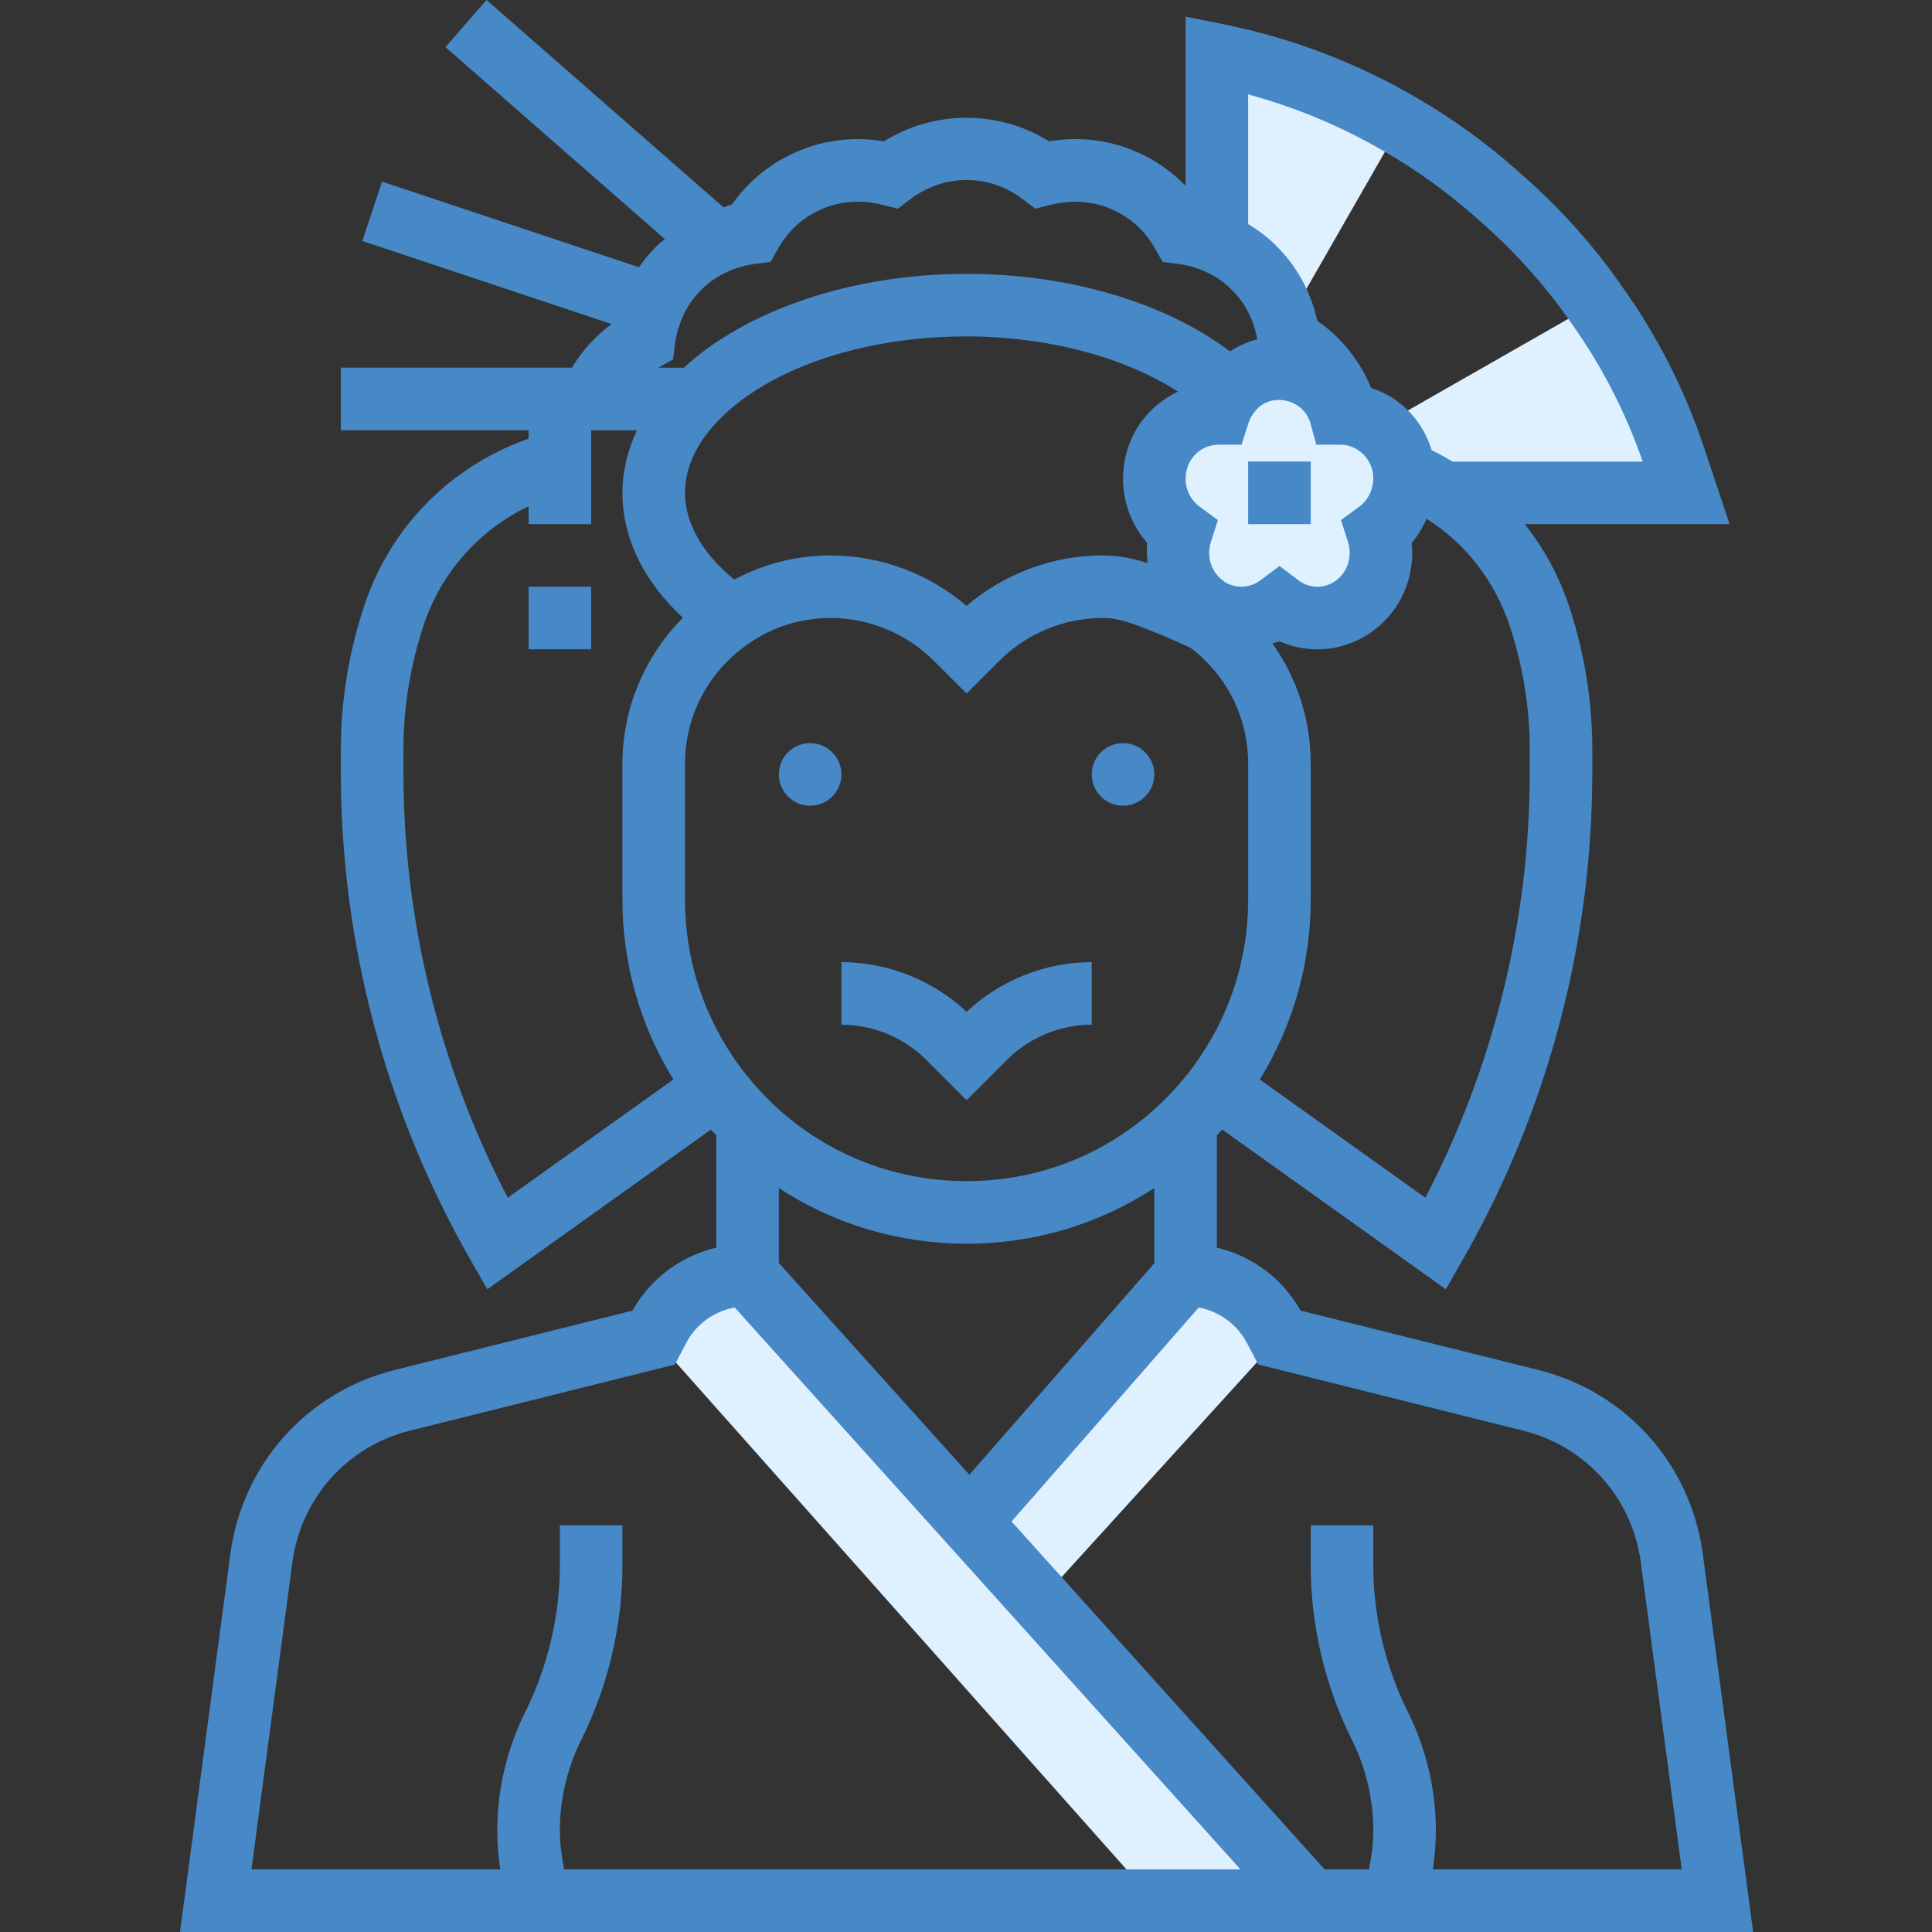 <svg width="66" height="66" viewBox="0 0 66 66" fill="none" xmlns="http://www.w3.org/2000/svg">
<rect x="0" y="0" width="66" height="66" fill="#333333" stroke="none"/>
<g clip-path="url(#clip0)">
<path d="M47.844 4.257L43.932 11.086C43.761 10.37 43.398 9.697 42.842 9.152C42.468 8.767 42.03 8.479 41.57 8.286V1.873C43.793 2.322 45.909 3.124 47.844 4.257V4.257Z" fill="#DFF0FE"/>
<path d="M47.117 14.581L54.395 10.424L54.502 10.349C55.667 11.974 56.586 13.769 57.217 15.682L57.602 16.836H49.329C48.902 16.548 48.453 16.313 47.983 16.12H47.972C47.95 15.971 47.929 15.81 47.876 15.661C47.737 15.212 47.459 14.838 47.117 14.581Z" fill="#DFF0FE"/>
<path d="M47.876 15.661C47.929 15.81 47.95 15.97 47.972 16.12C48.047 16.922 47.705 17.702 47.064 18.172C47.352 19.07 47.074 20.096 46.283 20.684C45.492 21.272 44.455 21.24 43.708 20.673C43.056 21.165 42.169 21.261 41.431 20.877C41.324 20.823 41.228 20.759 41.132 20.684C40.341 20.096 40.063 19.07 40.352 18.172C39.593 17.616 39.24 16.612 39.539 15.661C39.839 14.71 40.704 14.122 41.634 14.122C41.72 13.854 41.848 13.609 42.03 13.395C42.414 12.893 43.023 12.561 43.708 12.561C44.552 12.561 45.278 13.064 45.642 13.78C45.695 13.887 45.749 14.004 45.781 14.122C46.273 14.122 46.743 14.282 47.117 14.581C47.459 14.838 47.737 15.212 47.876 15.661V15.661Z" fill="#DFF0FE"/>
<path d="M43.59 45.469L43.708 45.693L35.542 54.671L33.127 51.988L40.501 43.556C41.816 43.556 43.013 44.293 43.59 45.469V45.469Z" fill="#DFF0FE"/>
<path d="M33.127 51.988L35.542 54.671L44.776 64.931H39.432L22.332 45.693L22.45 45.469C23.027 44.293 24.224 43.556 25.538 43.556L33.127 51.988Z" fill="#DFF0FE"/>
<path d="M39.433 26.455C39.433 27.046 38.954 27.524 38.364 27.524C37.774 27.524 37.295 27.046 37.295 26.455C37.295 25.865 37.774 25.387 38.364 25.387C38.954 25.387 39.433 25.865 39.433 26.455Z" fill="#4788C7"/>
<path d="M28.745 26.455C28.745 27.046 28.266 27.524 27.676 27.524C27.086 27.524 26.607 27.046 26.607 26.455C26.607 25.865 27.086 25.387 27.676 25.387C28.266 25.387 28.745 25.865 28.745 26.455Z" fill="#4788C7"/>
<path d="M28.745 35.005C29.822 35.005 30.875 35.441 31.634 36.2L33.02 37.586L34.406 36.2C35.165 35.441 36.218 35.005 37.295 35.005V32.868C35.714 32.868 34.165 33.485 33.02 34.566C31.874 33.485 30.326 32.868 28.745 32.868V35.005Z" fill="#4788C7"/>
<path d="M42.639 15.768H44.776V17.905H42.639V15.768Z" fill="#4788C7"/>
<path d="M18.057 20.043H20.195V22.18H18.057V20.043Z" fill="#4788C7"/>
<path d="M58.169 53.074C57.756 50.02 55.559 47.558 52.57 46.804L44.43 44.772C43.811 43.671 42.776 42.908 41.57 42.62V38.784C41.631 38.718 41.695 38.653 41.754 38.588L49.392 44.044L49.979 43.017C52.868 37.957 54.395 32.207 54.395 26.391V25.601C54.395 23.932 54.125 22.276 53.592 20.677C53.25 19.66 52.736 18.723 52.089 17.905H59.085L58.232 15.347C57.572 13.342 56.608 11.451 55.377 9.735C54.419 8.363 53.279 7.095 51.991 5.966L51.724 5.732C50.715 4.841 49.589 4.035 48.385 3.335C46.351 2.144 44.13 1.299 41.781 0.825L40.501 0.567V6.348C40.005 5.835 39.413 5.426 38.742 5.151C37.831 4.772 36.837 4.66 35.835 4.827C34.127 3.756 31.91 3.756 30.202 4.827C29.2 4.662 28.206 4.771 27.301 5.149C26.367 5.533 25.581 6.164 25.004 6.988C24.902 7.01 24.815 7.054 24.716 7.083L16.622 0L15.216 1.609L22.712 8.169C22.628 8.243 22.531 8.305 22.452 8.387C22.217 8.615 22.009 8.865 21.828 9.129L13.052 6.204L12.376 8.231L20.892 11.069C20.345 11.479 19.884 11.978 19.538 12.56H11.644V14.698H18.057V14.986C15.415 15.911 13.346 17.98 12.448 20.677C11.915 22.276 11.644 23.933 11.644 25.601V26.391C11.644 32.206 13.171 37.956 16.06 43.017L16.647 44.044L24.286 38.588C24.344 38.653 24.409 38.718 24.47 38.784V42.62C23.256 42.909 22.217 43.678 21.607 44.773L13.467 46.805C10.481 47.558 8.283 50.02 7.87 53.077L6.149 66H59.89L58.169 53.074ZM26.607 40.586C28.497 41.822 30.708 42.487 33.02 42.487C35.332 42.487 37.543 41.821 39.432 40.586V43.154L33.115 50.378L26.607 43.145V40.586ZM24.4 14.515C26.075 12.651 29.378 11.492 33.02 11.492C35.782 11.492 38.413 12.202 40.242 13.378C39.439 13.757 38.8 14.447 38.519 15.34C38.163 16.474 38.432 17.685 39.187 18.547C39.163 18.777 39.18 19.006 39.204 19.233C38.555 19.029 38.115 18.974 37.658 18.974C35.966 18.974 34.304 19.597 33.02 20.698C31.736 19.597 30.073 18.974 28.381 18.974C27.206 18.974 26.082 19.266 25.082 19.799C23.999 18.915 23.401 17.875 23.401 16.836C23.401 16.036 23.736 15.256 24.4 14.515ZM44.688 14.26C44.71 14.307 44.737 14.355 44.751 14.405L44.966 15.19H45.782C46.03 15.19 46.268 15.271 46.474 15.435C46.653 15.57 46.789 15.763 46.87 16.021C46.895 16.092 46.899 16.17 46.91 16.242V16.244C46.941 16.664 46.758 17.071 46.431 17.311L45.81 17.767L46.046 18.502C46.206 18.998 46.046 19.531 45.646 19.827C45.252 20.12 44.745 20.116 44.353 19.822L43.71 19.335L43.064 19.82C42.731 20.072 42.282 20.115 41.904 19.92C41.875 19.905 41.838 19.88 41.769 19.827C41.369 19.531 41.209 18.998 41.369 18.502L41.605 17.766L40.983 17.311C40.574 17.012 40.403 16.477 40.559 15.983C40.708 15.51 41.141 15.191 41.634 15.191H42.413L42.651 14.449C42.699 14.304 42.761 14.187 42.878 14.046C43.33 13.454 44.333 13.563 44.688 14.26ZM23.401 26.092C23.401 24.465 24.195 22.943 25.541 22.013C26.362 21.422 27.345 21.111 28.381 21.111C29.689 21.111 30.972 21.644 31.901 22.573L33.02 23.692L34.139 22.573C35.068 21.644 36.35 21.111 37.658 21.111C38.023 21.111 38.435 21.111 40.665 22.129C40.851 22.262 41.014 22.404 41.181 22.577C42.122 23.507 42.639 24.755 42.639 26.092V30.73C42.639 32.825 41.973 34.821 40.717 36.498C40.435 36.872 40.119 37.233 39.749 37.602C37.946 39.373 35.557 40.349 33.02 40.349C30.482 40.349 28.091 39.372 26.293 37.605C25.922 37.235 25.605 36.873 25.326 36.503C24.067 34.821 23.401 32.825 23.401 30.73V26.092ZM52.258 26.391C52.258 31.441 51.029 36.436 48.691 40.916L43.036 36.877C44.175 35.027 44.776 32.924 44.776 30.73V26.092C44.776 24.586 44.309 23.16 43.465 21.98C43.544 21.953 43.626 21.94 43.703 21.906C44.118 22.09 44.56 22.183 45.002 22.183C45.674 22.183 46.346 21.97 46.921 21.541C47.864 20.841 48.345 19.696 48.227 18.543C48.44 18.299 48.601 18.017 48.734 17.724C48.742 17.729 48.751 17.733 48.76 17.74C50.063 18.563 51.06 19.846 51.565 21.353C52.023 22.735 52.258 24.163 52.258 25.601V26.391ZM47.307 5.183C48.395 5.814 49.406 6.539 50.313 7.337L50.581 7.573C51.741 8.59 52.766 9.731 53.633 10.973C54.692 12.45 55.527 14.06 56.117 15.769H49.622C49.391 15.627 49.152 15.496 48.905 15.376C48.902 15.366 48.9 15.353 48.897 15.344C48.696 14.703 48.293 14.129 47.783 13.746C47.503 13.523 47.179 13.369 46.84 13.252C46.455 12.321 45.828 11.536 45.005 10.961C44.995 10.917 44.983 10.878 44.971 10.841C44.748 9.907 44.271 9.06 43.607 8.408C43.315 8.107 42.985 7.866 42.639 7.655V3.225C44.284 3.672 45.848 4.327 47.307 5.183V5.183ZM22.523 12.542L22.992 12.28L23.06 11.749C23.101 11.43 23.183 11.139 23.317 10.836C23.461 10.495 23.676 10.177 23.962 9.898C24.222 9.632 24.54 9.416 24.903 9.263C25.185 9.138 25.476 9.057 25.795 9.015L26.323 8.947L26.586 8.483C26.938 7.862 27.466 7.393 28.119 7.124C28.911 6.792 29.673 6.876 30.168 7.002L30.669 7.131L31.081 6.818C31.482 6.513 32.145 6.149 33.02 6.149C33.895 6.149 34.558 6.513 34.959 6.818L35.37 7.131L35.871 7.002C36.368 6.877 37.126 6.795 37.925 7.127C38.572 7.393 39.102 7.862 39.454 8.483L39.717 8.947L40.245 9.015C40.563 9.057 40.855 9.138 41.157 9.272C41.498 9.416 41.817 9.632 42.092 9.914C42.486 10.3 42.763 10.792 42.911 11.405C42.931 11.466 42.937 11.529 42.949 11.591C42.613 11.674 42.304 11.823 42.017 12.004C39.806 10.336 36.53 9.355 33.02 9.355C29.129 9.355 25.525 10.575 23.359 12.561H22.499C22.507 12.556 22.514 12.548 22.523 12.542ZM13.782 26.391V25.601C13.782 24.163 14.016 22.734 14.474 21.353C15.079 19.538 16.38 18.099 18.057 17.295V17.905H20.195V14.699H21.756C21.441 15.388 21.263 16.106 21.263 16.836C21.263 18.383 21.994 19.868 23.328 21.104C22.024 22.418 21.263 24.2 21.263 26.092V30.73C21.263 32.923 21.864 35.025 23.003 36.877L17.347 40.916C15.011 36.438 13.782 31.441 13.782 26.391V26.391ZM19.273 63.862C19.186 63.422 19.126 62.977 19.126 62.526C19.126 61.47 19.375 60.407 19.847 59.456C20.774 57.603 21.263 55.535 21.263 53.474V52.106H19.126V53.474C19.126 55.203 18.713 56.941 17.934 58.502C17.315 59.75 16.988 61.141 16.988 62.526C16.988 62.975 17.025 63.421 17.09 63.862H8.59L9.99 53.36C10.285 51.176 11.856 49.417 13.988 48.878L23.055 46.615L23.409 45.94C23.743 45.262 24.367 44.799 25.098 44.665L42.377 63.862H19.273ZM48.949 63.862C49.015 63.421 49.051 62.975 49.051 62.526C49.051 61.141 48.724 59.75 48.104 58.499C47.326 56.941 46.914 55.203 46.914 53.474V52.106H44.776V53.474C44.776 55.535 45.266 57.602 46.191 59.453C46.665 60.407 46.914 61.47 46.914 62.526C46.914 62.977 46.854 63.422 46.766 63.862H45.253L34.556 51.977L40.95 44.666C41.678 44.802 42.301 45.268 42.644 45.966L42.984 46.613L52.048 48.877C54.183 49.416 55.755 51.175 56.05 53.357L57.45 63.862H48.949Z" fill="#4788C7"/>
</g>
<defs>
<clipPath id="clip0">
<rect width="66" height="66" fill="white"/>
</clipPath>
</defs>
</svg>
